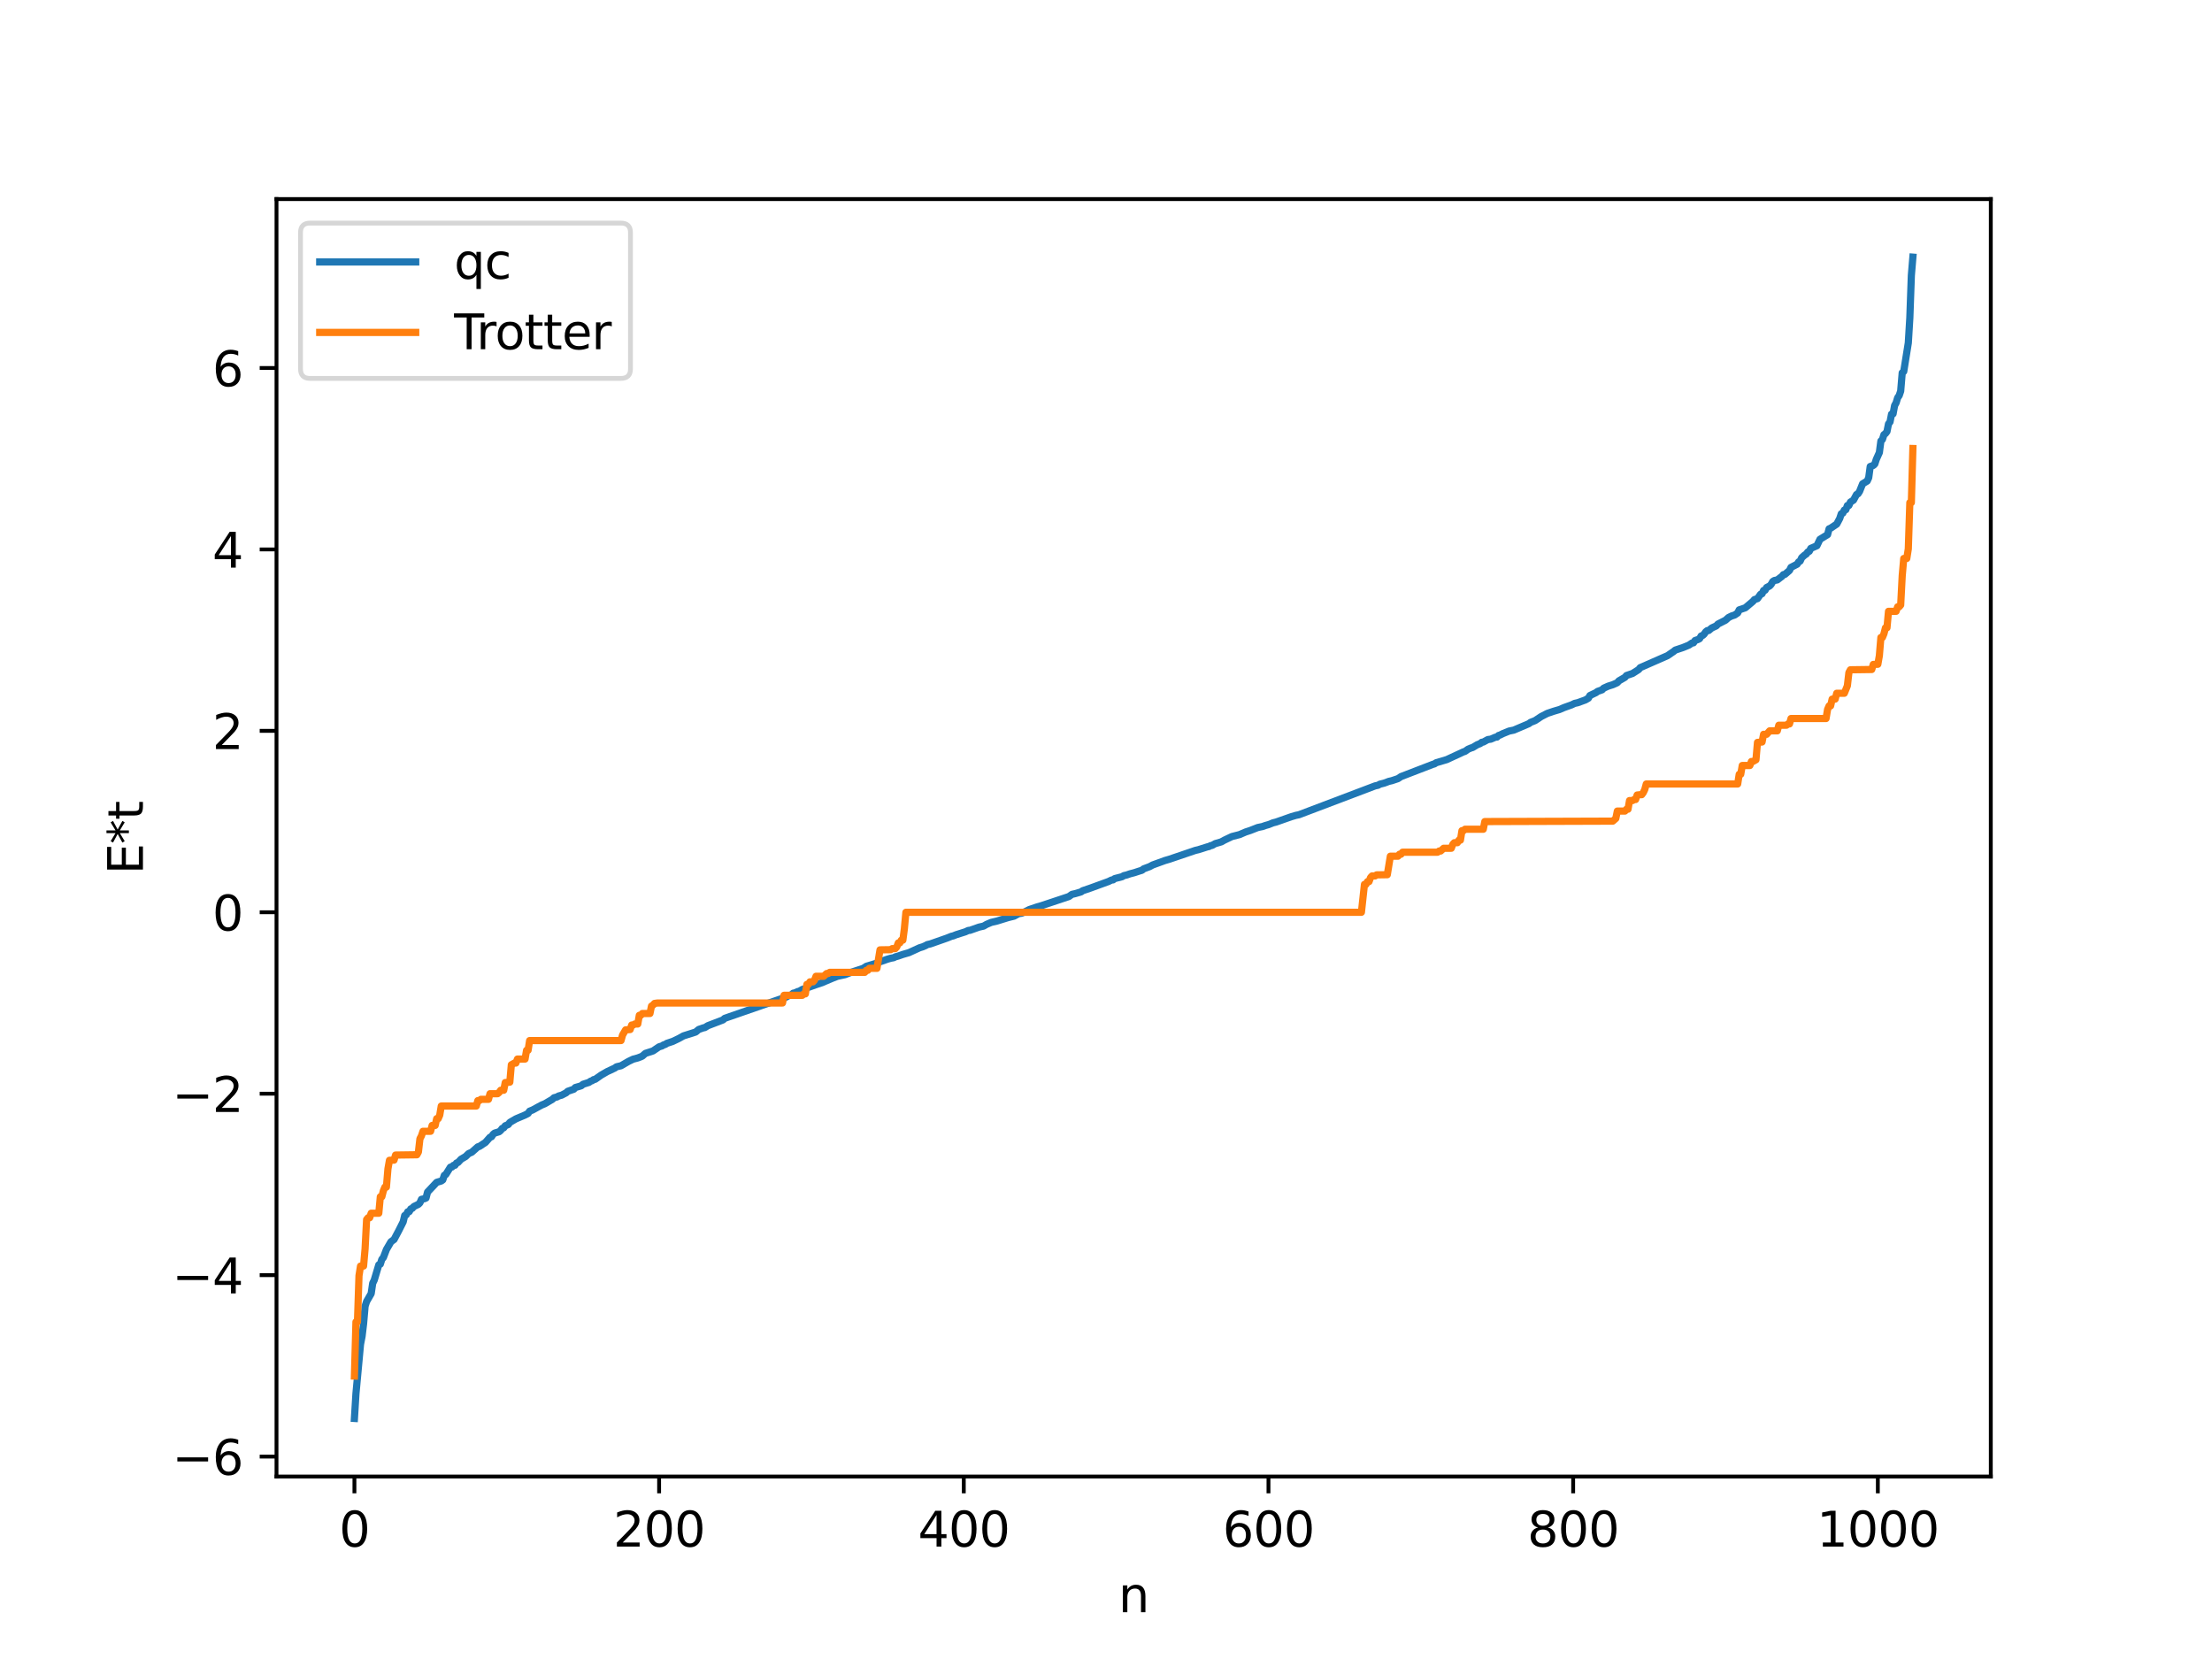 <?xml version="1.0" encoding="utf-8" standalone="no"?>
<!DOCTYPE svg PUBLIC "-//W3C//DTD SVG 1.1//EN"
  "http://www.w3.org/Graphics/SVG/1.1/DTD/svg11.dtd">
<svg xmlns:xlink="http://www.w3.org/1999/xlink" width="460.8pt" height="345.6pt" viewBox="0 0 460.8 345.6" xmlns="http://www.w3.org/2000/svg" version="1.1">
 <defs>
  <style type="text/css">*{stroke-linejoin: round; stroke-linecap: butt}</style>
 </defs>
 <g id="figure_1">
  <g id="patch_1">
   <path d="M 0 345.6 
L 460.8 345.6 
L 460.8 0 
L 0 0 
z
" style="fill: #ffffff"/>
  </g>
  <g id="axes_1">
   <g id="patch_2">
    <path d="M 57.6 307.584 
L 414.72 307.584 
L 414.72 41.472 
L 57.6 41.472 
z
" style="fill: #ffffff"/>
   </g>
   <g id="matplotlib.axis_1">
    <g id="xtick_1">
     <g id="line2d_1">
      <defs>
       <path id="mfed2158d22" d="M 0 0 
L 0 3.5 
" style="stroke: #000000; stroke-width: 0.8"/>
      </defs>
      <g>
       <use xlink:href="#mfed2158d22" x="73.833" y="307.584" style="stroke: #000000; stroke-width: 0.8"/>
      </g>
     </g>
     <g id="text_1">
      <!-- 0 -->
      <g transform="translate(70.651 322.182) scale(0.1 -0.1)">
       <defs>
        <path id="DejaVuSans-30" d="M 2034 4250 
Q 1547 4250 1301 3770 
Q 1056 3291 1056 2328 
Q 1056 1369 1301 889 
Q 1547 409 2034 409 
Q 2525 409 2770 889 
Q 3016 1369 3016 2328 
Q 3016 3291 2770 3770 
Q 2525 4250 2034 4250 
z
M 2034 4750 
Q 2819 4750 3233 4129 
Q 3647 3509 3647 2328 
Q 3647 1150 3233 529 
Q 2819 -91 2034 -91 
Q 1250 -91 836 529 
Q 422 1150 422 2328 
Q 422 3509 836 4129 
Q 1250 4750 2034 4750 
z
" transform="scale(0.016)"/>
       </defs>
       <use xlink:href="#DejaVuSans-30"/>
      </g>
     </g>
    </g>
    <g id="xtick_2">
     <g id="line2d_2">
      <g>
       <use xlink:href="#mfed2158d22" x="137.304" y="307.584" style="stroke: #000000; stroke-width: 0.8"/>
      </g>
     </g>
     <g id="text_2">
      <!-- 200 -->
      <g transform="translate(127.76 322.182) scale(0.1 -0.1)">
       <defs>
        <path id="DejaVuSans-32" d="M 1228 531 
L 3431 531 
L 3431 0 
L 469 0 
L 469 531 
Q 828 903 1448 1529 
Q 2069 2156 2228 2338 
Q 2531 2678 2651 2914 
Q 2772 3150 2772 3378 
Q 2772 3750 2511 3984 
Q 2250 4219 1831 4219 
Q 1534 4219 1204 4116 
Q 875 4013 500 3803 
L 500 4441 
Q 881 4594 1212 4672 
Q 1544 4750 1819 4750 
Q 2544 4750 2975 4387 
Q 3406 4025 3406 3419 
Q 3406 3131 3298 2873 
Q 3191 2616 2906 2266 
Q 2828 2175 2409 1742 
Q 1991 1309 1228 531 
z
" transform="scale(0.016)"/>
       </defs>
       <use xlink:href="#DejaVuSans-32"/>
       <use xlink:href="#DejaVuSans-30" x="63.623"/>
       <use xlink:href="#DejaVuSans-30" x="127.246"/>
      </g>
     </g>
    </g>
    <g id="xtick_3">
     <g id="line2d_3">
      <g>
       <use xlink:href="#mfed2158d22" x="200.775" y="307.584" style="stroke: #000000; stroke-width: 0.8"/>
      </g>
     </g>
     <g id="text_3">
      <!-- 400 -->
      <g transform="translate(191.231 322.182) scale(0.1 -0.1)">
       <defs>
        <path id="DejaVuSans-34" d="M 2419 4116 
L 825 1625 
L 2419 1625 
L 2419 4116 
z
M 2253 4666 
L 3047 4666 
L 3047 1625 
L 3713 1625 
L 3713 1100 
L 3047 1100 
L 3047 0 
L 2419 0 
L 2419 1100 
L 313 1100 
L 313 1709 
L 2253 4666 
z
" transform="scale(0.016)"/>
       </defs>
       <use xlink:href="#DejaVuSans-34"/>
       <use xlink:href="#DejaVuSans-30" x="63.623"/>
       <use xlink:href="#DejaVuSans-30" x="127.246"/>
      </g>
     </g>
    </g>
    <g id="xtick_4">
     <g id="line2d_4">
      <g>
       <use xlink:href="#mfed2158d22" x="264.246" y="307.584" style="stroke: #000000; stroke-width: 0.8"/>
      </g>
     </g>
     <g id="text_4">
      <!-- 600 -->
      <g transform="translate(254.702 322.182) scale(0.1 -0.1)">
       <defs>
        <path id="DejaVuSans-36" d="M 2113 2584 
Q 1688 2584 1439 2293 
Q 1191 2003 1191 1497 
Q 1191 994 1439 701 
Q 1688 409 2113 409 
Q 2538 409 2786 701 
Q 3034 994 3034 1497 
Q 3034 2003 2786 2293 
Q 2538 2584 2113 2584 
z
M 3366 4563 
L 3366 3988 
Q 3128 4100 2886 4159 
Q 2644 4219 2406 4219 
Q 1781 4219 1451 3797 
Q 1122 3375 1075 2522 
Q 1259 2794 1537 2939 
Q 1816 3084 2150 3084 
Q 2853 3084 3261 2657 
Q 3669 2231 3669 1497 
Q 3669 778 3244 343 
Q 2819 -91 2113 -91 
Q 1303 -91 875 529 
Q 447 1150 447 2328 
Q 447 3434 972 4092 
Q 1497 4750 2381 4750 
Q 2619 4750 2861 4703 
Q 3103 4656 3366 4563 
z
" transform="scale(0.016)"/>
       </defs>
       <use xlink:href="#DejaVuSans-36"/>
       <use xlink:href="#DejaVuSans-30" x="63.623"/>
       <use xlink:href="#DejaVuSans-30" x="127.246"/>
      </g>
     </g>
    </g>
    <g id="xtick_5">
     <g id="line2d_5">
      <g>
       <use xlink:href="#mfed2158d22" x="327.717" y="307.584" style="stroke: #000000; stroke-width: 0.8"/>
      </g>
     </g>
     <g id="text_5">
      <!-- 800 -->
      <g transform="translate(318.173 322.182) scale(0.1 -0.1)">
       <defs>
        <path id="DejaVuSans-38" d="M 2034 2216 
Q 1584 2216 1326 1975 
Q 1069 1734 1069 1313 
Q 1069 891 1326 650 
Q 1584 409 2034 409 
Q 2484 409 2743 651 
Q 3003 894 3003 1313 
Q 3003 1734 2745 1975 
Q 2488 2216 2034 2216 
z
M 1403 2484 
Q 997 2584 770 2862 
Q 544 3141 544 3541 
Q 544 4100 942 4425 
Q 1341 4750 2034 4750 
Q 2731 4750 3128 4425 
Q 3525 4100 3525 3541 
Q 3525 3141 3298 2862 
Q 3072 2584 2669 2484 
Q 3125 2378 3379 2068 
Q 3634 1759 3634 1313 
Q 3634 634 3220 271 
Q 2806 -91 2034 -91 
Q 1263 -91 848 271 
Q 434 634 434 1313 
Q 434 1759 690 2068 
Q 947 2378 1403 2484 
z
M 1172 3481 
Q 1172 3119 1398 2916 
Q 1625 2713 2034 2713 
Q 2441 2713 2670 2916 
Q 2900 3119 2900 3481 
Q 2900 3844 2670 4047 
Q 2441 4250 2034 4250 
Q 1625 4250 1398 4047 
Q 1172 3844 1172 3481 
z
" transform="scale(0.016)"/>
       </defs>
       <use xlink:href="#DejaVuSans-38"/>
       <use xlink:href="#DejaVuSans-30" x="63.623"/>
       <use xlink:href="#DejaVuSans-30" x="127.246"/>
      </g>
     </g>
    </g>
    <g id="xtick_6">
     <g id="line2d_6">
      <g>
       <use xlink:href="#mfed2158d22" x="391.188" y="307.584" style="stroke: #000000; stroke-width: 0.8"/>
      </g>
     </g>
     <g id="text_6">
      <!-- 1000 -->
      <g transform="translate(378.463 322.182) scale(0.1 -0.1)">
       <defs>
        <path id="DejaVuSans-31" d="M 794 531 
L 1825 531 
L 1825 4091 
L 703 3866 
L 703 4441 
L 1819 4666 
L 2450 4666 
L 2450 531 
L 3481 531 
L 3481 0 
L 794 0 
L 794 531 
z
" transform="scale(0.016)"/>
       </defs>
       <use xlink:href="#DejaVuSans-31"/>
       <use xlink:href="#DejaVuSans-30" x="63.623"/>
       <use xlink:href="#DejaVuSans-30" x="127.246"/>
       <use xlink:href="#DejaVuSans-30" x="190.869"/>
      </g>
     </g>
    </g>
    <g id="text_7">
     <!-- n -->
     <g transform="translate(232.991 335.861) scale(0.1 -0.1)">
      <defs>
       <path id="DejaVuSans-6e" d="M 3513 2113 
L 3513 0 
L 2938 0 
L 2938 2094 
Q 2938 2591 2744 2837 
Q 2550 3084 2163 3084 
Q 1697 3084 1428 2787 
Q 1159 2491 1159 1978 
L 1159 0 
L 581 0 
L 581 3500 
L 1159 3500 
L 1159 2956 
Q 1366 3272 1645 3428 
Q 1925 3584 2291 3584 
Q 2894 3584 3203 3211 
Q 3513 2838 3513 2113 
z
" transform="scale(0.016)"/>
      </defs>
      <use xlink:href="#DejaVuSans-6e"/>
     </g>
    </g>
   </g>
   <g id="matplotlib.axis_2">
    <g id="ytick_1">
     <g id="line2d_7">
      <defs>
       <path id="me933f37eee" d="M 0 0 
L -3.5 0 
" style="stroke: #000000; stroke-width: 0.8"/>
      </defs>
      <g>
       <use xlink:href="#me933f37eee" x="57.6" y="303.431" style="stroke: #000000; stroke-width: 0.8"/>
      </g>
     </g>
     <g id="text_8">
      <!-- −6 -->
      <g transform="translate(35.858 307.231) scale(0.1 -0.1)">
       <defs>
        <path id="DejaVuSans-2212" d="M 678 2272 
L 4684 2272 
L 4684 1741 
L 678 1741 
L 678 2272 
z
" transform="scale(0.016)"/>
       </defs>
       <use xlink:href="#DejaVuSans-2212"/>
       <use xlink:href="#DejaVuSans-36" x="83.789"/>
      </g>
     </g>
    </g>
    <g id="ytick_2">
     <g id="line2d_8">
      <g>
       <use xlink:href="#me933f37eee" x="57.6" y="265.636" style="stroke: #000000; stroke-width: 0.8"/>
      </g>
     </g>
     <g id="text_9">
      <!-- −4 -->
      <g transform="translate(35.858 269.435) scale(0.1 -0.1)">
       <use xlink:href="#DejaVuSans-2212"/>
       <use xlink:href="#DejaVuSans-34" x="83.789"/>
      </g>
     </g>
    </g>
    <g id="ytick_3">
     <g id="line2d_9">
      <g>
       <use xlink:href="#me933f37eee" x="57.6" y="227.84" style="stroke: #000000; stroke-width: 0.8"/>
      </g>
     </g>
     <g id="text_10">
      <!-- −2 -->
      <g transform="translate(35.858 231.639) scale(0.1 -0.1)">
       <use xlink:href="#DejaVuSans-2212"/>
       <use xlink:href="#DejaVuSans-32" x="83.789"/>
      </g>
     </g>
    </g>
    <g id="ytick_4">
     <g id="line2d_10">
      <g>
       <use xlink:href="#me933f37eee" x="57.6" y="190.044" style="stroke: #000000; stroke-width: 0.8"/>
      </g>
     </g>
     <g id="text_11">
      <!-- 0 -->
      <g transform="translate(44.237 193.843) scale(0.1 -0.1)">
       <use xlink:href="#DejaVuSans-30"/>
      </g>
     </g>
    </g>
    <g id="ytick_5">
     <g id="line2d_11">
      <g>
       <use xlink:href="#me933f37eee" x="57.6" y="152.248" style="stroke: #000000; stroke-width: 0.8"/>
      </g>
     </g>
     <g id="text_12">
      <!-- 2 -->
      <g transform="translate(44.237 156.047) scale(0.1 -0.1)">
       <use xlink:href="#DejaVuSans-32"/>
      </g>
     </g>
    </g>
    <g id="ytick_6">
     <g id="line2d_12">
      <g>
       <use xlink:href="#me933f37eee" x="57.6" y="114.452" style="stroke: #000000; stroke-width: 0.8"/>
      </g>
     </g>
     <g id="text_13">
      <!-- 4 -->
      <g transform="translate(44.237 118.252) scale(0.1 -0.1)">
       <use xlink:href="#DejaVuSans-34"/>
      </g>
     </g>
    </g>
    <g id="ytick_7">
     <g id="line2d_13">
      <g>
       <use xlink:href="#me933f37eee" x="57.6" y="76.657" style="stroke: #000000; stroke-width: 0.8"/>
      </g>
     </g>
     <g id="text_14">
      <!-- 6 -->
      <g transform="translate(44.237 80.456) scale(0.1 -0.1)">
       <use xlink:href="#DejaVuSans-36"/>
      </g>
     </g>
    </g>
    <g id="text_15">
     <!-- E*t -->
     <g transform="translate(29.778 182.148) rotate(-90) scale(0.1 -0.1)">
      <defs>
       <path id="DejaVuSans-45" d="M 628 4666 
L 3578 4666 
L 3578 4134 
L 1259 4134 
L 1259 2753 
L 3481 2753 
L 3481 2222 
L 1259 2222 
L 1259 531 
L 3634 531 
L 3634 0 
L 628 0 
L 628 4666 
z
" transform="scale(0.016)"/>
       <path id="DejaVuSans-2a" d="M 3009 3897 
L 1888 3291 
L 3009 2681 
L 2828 2375 
L 1778 3009 
L 1778 1831 
L 1422 1831 
L 1422 3009 
L 372 2375 
L 191 2681 
L 1313 3291 
L 191 3897 
L 372 4206 
L 1422 3572 
L 1422 4750 
L 1778 4750 
L 1778 3572 
L 2828 4206 
L 3009 3897 
z
" transform="scale(0.016)"/>
       <path id="DejaVuSans-74" d="M 1172 4494 
L 1172 3500 
L 2356 3500 
L 2356 3053 
L 1172 3053 
L 1172 1153 
Q 1172 725 1289 603 
Q 1406 481 1766 481 
L 2356 481 
L 2356 0 
L 1766 0 
Q 1100 0 847 248 
Q 594 497 594 1153 
L 594 3053 
L 172 3053 
L 172 3500 
L 594 3500 
L 594 4494 
L 1172 4494 
z
" transform="scale(0.016)"/>
      </defs>
      <use xlink:href="#DejaVuSans-45"/>
      <use xlink:href="#DejaVuSans-2a" x="63.184"/>
      <use xlink:href="#DejaVuSans-74" x="113.184"/>
     </g>
    </g>
   </g>
   <g id="line2d_14">
    <path d="M 73.833 295.488 
L 74.15 290.335 
L 75.102 280.035 
L 75.42 278.399 
L 75.737 275.76 
L 76.054 272.107 
L 76.372 271.122 
L 77.324 269.474 
L 77.641 267.32 
L 77.958 266.676 
L 78.91 263.485 
L 79.228 263.343 
L 79.545 262.341 
L 79.862 261.973 
L 80.497 260.304 
L 81.132 259.215 
L 81.449 258.67 
L 82.084 258.215 
L 83.036 256.424 
L 83.988 254.536 
L 84.305 253.213 
L 84.623 253.073 
L 84.94 252.44 
L 85.258 252.402 
L 85.575 251.833 
L 85.892 251.714 
L 86.21 251.343 
L 87.162 250.885 
L 87.479 250.564 
L 87.796 249.841 
L 88.431 249.711 
L 88.748 249.57 
L 89.066 248.331 
L 90.97 246.303 
L 91.922 246.022 
L 92.239 245.791 
L 92.557 244.847 
L 92.874 244.664 
L 93.826 243.138 
L 94.143 243.117 
L 94.461 242.767 
L 94.778 242.746 
L 95.096 242.282 
L 95.413 242.159 
L 96.048 241.484 
L 97 240.922 
L 97.634 240.304 
L 98.269 240.034 
L 99.539 238.904 
L 99.856 238.831 
L 100.491 238.409 
L 101.125 237.993 
L 102.077 236.913 
L 102.395 236.81 
L 102.712 236.314 
L 103.029 236.048 
L 103.981 235.762 
L 104.299 235.488 
L 104.616 235.068 
L 104.934 234.952 
L 105.251 234.522 
L 105.886 234.254 
L 106.203 233.821 
L 107.472 233.082 
L 109.377 232.277 
L 110.011 231.945 
L 110.329 231.476 
L 110.963 231.222 
L 112.233 230.524 
L 112.867 230.187 
L 113.502 229.93 
L 115.089 228.996 
L 115.406 228.683 
L 116.041 228.517 
L 116.358 228.32 
L 116.993 228.147 
L 117.945 227.65 
L 118.262 227.341 
L 119.532 226.904 
L 119.849 226.551 
L 120.801 226.275 
L 121.119 226.169 
L 121.436 225.878 
L 122.705 225.479 
L 123.023 225.235 
L 123.34 225.137 
L 123.658 224.906 
L 123.975 224.849 
L 125.244 223.958 
L 126.514 223.224 
L 128.1 222.483 
L 128.418 222.237 
L 129.37 222.016 
L 130.957 221.094 
L 131.909 220.641 
L 132.861 220.389 
L 133.496 220.148 
L 133.813 220.001 
L 134.448 219.44 
L 136.034 218.928 
L 137.304 218.068 
L 137.939 217.877 
L 138.256 217.653 
L 138.573 217.591 
L 138.891 217.361 
L 140.16 216.936 
L 141.429 216.327 
L 142.381 215.794 
L 144.92 214.99 
L 145.555 214.457 
L 146.507 214.125 
L 146.824 214.066 
L 147.459 213.672 
L 150.633 212.457 
L 150.95 212.145 
L 163.327 207.851 
L 163.644 207.772 
L 164.279 207.419 
L 164.914 207.227 
L 165.231 206.902 
L 165.548 206.845 
L 166.183 206.557 
L 166.5 206.492 
L 167.135 206.12 
L 168.087 205.798 
L 169.991 205.125 
L 171.261 204.705 
L 171.896 204.427 
L 173.482 203.758 
L 174.434 203.385 
L 176.021 203.046 
L 176.656 202.798 
L 177.291 202.556 
L 177.925 202.349 
L 179.829 201.719 
L 180.464 201.299 
L 182.686 200.633 
L 183.32 200.36 
L 184.907 199.806 
L 185.542 199.625 
L 186.177 199.507 
L 186.494 199.336 
L 187.129 199.158 
L 188.081 198.823 
L 189.35 198.456 
L 191.572 197.436 
L 192.206 197.243 
L 192.841 196.97 
L 193.158 196.78 
L 193.793 196.638 
L 197.284 195.414 
L 198.236 195.034 
L 198.553 194.974 
L 199.188 194.717 
L 201.092 194.115 
L 201.727 193.825 
L 202.044 193.808 
L 203.948 193.137 
L 204.9 192.921 
L 205.535 192.557 
L 206.487 192.15 
L 207.757 191.85 
L 209.978 191.16 
L 211.248 190.848 
L 212.2 190.332 
L 212.834 190.238 
L 213.786 189.802 
L 214.421 189.476 
L 216.008 188.938 
L 216.96 188.665 
L 222.672 186.765 
L 223.307 186.309 
L 223.942 186.169 
L 225.211 185.795 
L 225.529 185.559 
L 227.115 185.02 
L 230.924 183.633 
L 231.558 183.323 
L 231.876 183.293 
L 232.193 183.035 
L 233.78 182.626 
L 234.097 182.416 
L 234.732 182.267 
L 235.367 182.043 
L 236.319 181.792 
L 237.271 181.478 
L 237.905 181.283 
L 238.223 181.008 
L 239.492 180.532 
L 240.127 180.188 
L 242.666 179.266 
L 243.618 178.988 
L 249.013 177.154 
L 249.648 177.006 
L 251.552 176.405 
L 251.869 176.345 
L 252.186 176.161 
L 252.504 176.112 
L 253.139 175.749 
L 254.408 175.377 
L 255.043 175.025 
L 256.629 174.269 
L 258.216 173.864 
L 259.486 173.319 
L 260.438 173.007 
L 262.024 172.385 
L 262.977 172.189 
L 263.611 171.965 
L 264.246 171.787 
L 265.198 171.408 
L 265.833 171.25 
L 269.006 170.135 
L 269.958 169.853 
L 270.593 169.727 
L 286.461 163.713 
L 287.096 163.578 
L 287.413 163.372 
L 288.365 163.133 
L 289.317 162.777 
L 289.952 162.63 
L 291.221 162.204 
L 291.856 161.779 
L 298.52 159.213 
L 298.838 159.13 
L 299.155 158.899 
L 301.377 158.243 
L 304.867 156.625 
L 305.185 156.53 
L 305.82 156.078 
L 306.454 155.81 
L 306.772 155.721 
L 307.724 155.148 
L 308.358 154.897 
L 308.676 154.631 
L 308.993 154.588 
L 309.945 154.064 
L 310.58 153.976 
L 311.532 153.562 
L 311.849 153.547 
L 312.167 153.217 
L 312.484 153.121 
L 313.119 152.804 
L 314.388 152.291 
L 315.34 152.097 
L 318.514 150.741 
L 318.831 150.489 
L 319.783 150.116 
L 321.053 149.273 
L 322.322 148.618 
L 323.591 148.186 
L 324.861 147.81 
L 325.813 147.401 
L 327.4 146.833 
L 328.034 146.526 
L 328.669 146.388 
L 330.256 145.811 
L 330.891 145.445 
L 331.208 144.891 
L 332.477 144.286 
L 332.795 144.038 
L 333.747 143.702 
L 334.064 143.365 
L 335.016 142.937 
L 335.968 142.638 
L 336.603 142.361 
L 336.92 142.209 
L 337.238 141.836 
L 338.507 141.103 
L 338.824 140.725 
L 340.094 140.291 
L 341.363 139.485 
L 341.681 139.087 
L 347.393 136.578 
L 348.028 136.137 
L 348.662 135.709 
L 348.98 135.432 
L 350.567 134.905 
L 351.519 134.517 
L 351.836 134.385 
L 352.471 133.952 
L 352.788 133.912 
L 353.105 133.435 
L 353.74 133.216 
L 354.058 133.045 
L 354.375 132.492 
L 354.692 132.386 
L 355.01 132.087 
L 355.327 131.628 
L 355.644 131.372 
L 355.962 131.343 
L 356.596 130.811 
L 357.548 130.377 
L 357.866 130.012 
L 359.453 129.203 
L 360.087 128.639 
L 360.722 128.322 
L 361.357 128.12 
L 361.991 127.689 
L 362.309 127.043 
L 363.578 126.619 
L 365.165 125.28 
L 365.482 124.902 
L 366.117 124.7 
L 366.752 123.804 
L 367.069 123.686 
L 367.386 123.003 
L 367.704 122.955 
L 368.021 122.386 
L 368.656 122.065 
L 368.973 121.717 
L 369.291 121.154 
L 369.608 120.936 
L 370.243 120.81 
L 370.877 120.316 
L 371.195 120.085 
L 371.512 119.708 
L 371.829 119.652 
L 372.781 118.838 
L 373.099 118.194 
L 374.368 117.538 
L 374.686 117.052 
L 375.003 116.883 
L 375.32 116.185 
L 375.955 115.62 
L 376.272 115.428 
L 376.59 114.989 
L 376.907 114.849 
L 377.224 114.238 
L 378.494 113.688 
L 379.129 112.353 
L 380.715 111.374 
L 381.033 110.159 
L 381.35 110.034 
L 382.62 109.181 
L 383.254 107.996 
L 383.572 107.026 
L 383.889 106.897 
L 384.206 106.254 
L 384.524 106.18 
L 384.841 105.312 
L 385.158 105.301 
L 385.476 104.59 
L 386.11 104.194 
L 386.745 103.019 
L 387.062 102.858 
L 387.38 102.369 
L 388.015 100.784 
L 388.967 100.213 
L 389.284 99.523 
L 389.601 97.18 
L 390.236 96.963 
L 390.553 96.654 
L 390.871 95.683 
L 391.505 94.274 
L 391.823 91.874 
L 392.14 91.55 
L 392.458 90.548 
L 392.775 90.313 
L 393.092 89.893 
L 393.41 88.309 
L 393.727 87.89 
L 394.044 86.264 
L 394.362 86.212 
L 394.679 84.486 
L 394.996 83.908 
L 395.314 82.855 
L 395.631 82.406 
L 395.948 81.471 
L 396.266 77.661 
L 396.583 77.386 
L 397.535 71.432 
L 397.853 66.206 
L 398.17 57.38 
L 398.487 53.568 
L 398.487 53.568 
" clip-path="url(#p4e48464395)" style="fill: none; stroke: #1f77b4; stroke-width: 1.5; stroke-linecap: square"/>
   </g>
   <g id="line2d_15">
    <path d="M 73.833 286.658 
L 74.15 275.384 
L 74.467 275.384 
L 74.785 265.747 
L 75.102 263.745 
L 75.737 263.745 
L 76.054 260.14 
L 76.372 254.053 
L 76.689 253.679 
L 77.006 253.679 
L 77.324 252.737 
L 78.91 252.737 
L 79.228 249.304 
L 79.545 249.304 
L 79.862 248.06 
L 80.18 247.292 
L 80.497 247.292 
L 80.815 243.495 
L 81.132 241.708 
L 82.084 241.677 
L 82.401 240.619 
L 86.844 240.559 
L 87.162 239.98 
L 87.479 237.228 
L 87.796 236.62 
L 88.114 235.667 
L 89.7 235.667 
L 90.018 234.45 
L 90.653 234.45 
L 90.97 233.037 
L 91.287 233.037 
L 91.605 232.3 
L 91.922 230.406 
L 99.221 230.406 
L 99.539 229.277 
L 99.856 229.277 
L 100.173 229.01 
L 101.76 229.01 
L 102.077 227.84 
L 103.664 227.84 
L 103.981 227.576 
L 104.299 227.12 
L 104.934 227.12 
L 105.251 225.515 
L 106.203 225.434 
L 106.52 221.813 
L 107.155 221.455 
L 107.472 221.455 
L 107.79 220.621 
L 109.377 220.621 
L 109.694 218.791 
L 110.011 218.791 
L 110.329 216.77 
L 129.37 216.77 
L 129.687 215.621 
L 130.322 214.54 
L 131.274 214.471 
L 131.591 213.532 
L 131.909 213.532 
L 132.226 213.317 
L 132.861 213.317 
L 133.178 211.508 
L 133.496 211.508 
L 133.813 211.129 
L 135.4 211.129 
L 135.717 209.586 
L 136.034 209.378 
L 136.352 209.03 
L 136.986 208.942 
L 163.01 208.942 
L 163.327 207.341 
L 167.135 207.341 
L 167.453 207.048 
L 167.77 207.048 
L 168.087 205.066 
L 168.405 205.066 
L 168.722 204.537 
L 169.357 204.537 
L 169.674 204.196 
L 169.991 203.378 
L 171.578 203.378 
L 172.213 202.802 
L 172.53 202.802 
L 172.848 202.557 
L 180.147 202.557 
L 180.464 202.136 
L 180.781 202.136 
L 181.099 201.723 
L 182.686 201.723 
L 183.32 197.872 
L 185.542 197.837 
L 185.859 197.614 
L 186.494 197.614 
L 186.811 197.276 
L 187.129 196.429 
L 187.446 196.429 
L 187.763 195.855 
L 188.081 195.855 
L 188.398 193.46 
L 188.715 190.044 
L 283.605 190.044 
L 284.239 184.233 
L 284.557 184.233 
L 284.874 183.659 
L 285.191 183.659 
L 285.509 182.812 
L 285.826 182.474 
L 286.461 182.474 
L 286.778 182.25 
L 289 182.216 
L 289.634 178.364 
L 291.221 178.364 
L 291.539 177.952 
L 291.856 177.952 
L 292.173 177.531 
L 299.472 177.531 
L 299.79 177.286 
L 300.107 177.286 
L 300.742 176.71 
L 302.329 176.71 
L 302.646 175.892 
L 302.963 175.551 
L 303.598 175.551 
L 303.915 175.022 
L 304.233 175.022 
L 304.55 173.04 
L 304.867 173.04 
L 305.185 172.747 
L 308.993 172.747 
L 309.31 171.146 
L 335.968 171.058 
L 336.603 170.502 
L 336.92 168.959 
L 338.507 168.959 
L 338.824 168.58 
L 339.142 168.58 
L 339.459 166.771 
L 340.094 166.771 
L 340.411 166.556 
L 340.729 166.556 
L 341.046 165.617 
L 341.681 165.548 
L 341.998 165.548 
L 342.315 165.129 
L 342.633 164.467 
L 342.95 163.318 
L 361.991 163.318 
L 362.309 161.297 
L 362.626 161.297 
L 362.943 159.467 
L 364.53 159.467 
L 364.848 158.633 
L 365.165 158.633 
L 365.8 158.275 
L 366.117 154.654 
L 367.069 154.573 
L 367.386 152.968 
L 368.021 152.968 
L 368.656 152.248 
L 370.243 152.248 
L 370.56 151.078 
L 372.147 151.078 
L 372.464 150.811 
L 372.781 150.811 
L 373.099 149.682 
L 380.398 149.682 
L 380.715 147.788 
L 381.033 147.051 
L 381.35 147.051 
L 381.667 145.638 
L 382.302 145.638 
L 382.62 144.42 
L 384.206 144.42 
L 384.841 142.86 
L 385.158 140.108 
L 385.476 139.529 
L 389.919 139.469 
L 390.236 138.411 
L 391.188 138.38 
L 391.505 136.593 
L 391.823 132.795 
L 392.14 132.795 
L 392.458 132.027 
L 392.775 130.784 
L 393.092 130.784 
L 393.41 127.35 
L 394.996 127.35 
L 395.314 126.409 
L 395.631 126.409 
L 395.948 126.035 
L 396.266 119.948 
L 396.583 116.342 
L 397.218 116.342 
L 397.535 114.341 
L 397.853 104.704 
L 398.17 104.704 
L 398.487 93.43 
L 398.487 93.43 
" clip-path="url(#p4e48464395)" style="fill: none; stroke: #ff7f0e; stroke-width: 1.5; stroke-linecap: square"/>
   </g>
   <g id="patch_3">
    <path d="M 57.6 307.584 
L 57.6 41.472 
" style="fill: none; stroke: #000000; stroke-width: 0.8; stroke-linejoin: miter; stroke-linecap: square"/>
   </g>
   <g id="patch_4">
    <path d="M 414.72 307.584 
L 414.72 41.472 
" style="fill: none; stroke: #000000; stroke-width: 0.8; stroke-linejoin: miter; stroke-linecap: square"/>
   </g>
   <g id="patch_5">
    <path d="M 57.6 307.584 
L 414.72 307.584 
" style="fill: none; stroke: #000000; stroke-width: 0.8; stroke-linejoin: miter; stroke-linecap: square"/>
   </g>
   <g id="patch_6">
    <path d="M 57.6 41.472 
L 414.72 41.472 
" style="fill: none; stroke: #000000; stroke-width: 0.8; stroke-linejoin: miter; stroke-linecap: square"/>
   </g>
   <g id="legend_1">
    <g id="patch_7">
     <path d="M 64.6 78.828 
L 129.342 78.828 
Q 131.342 78.828 131.342 76.828 
L 131.342 48.472 
Q 131.342 46.472 129.342 46.472 
L 64.6 46.472 
Q 62.6 46.472 62.6 48.472 
L 62.6 76.828 
Q 62.6 78.828 64.6 78.828 
z
" style="fill: #ffffff; opacity: 0.8; stroke: #cccccc; stroke-linejoin: miter"/>
    </g>
    <g id="line2d_16">
     <path d="M 66.6 54.57 
L 76.6 54.57 
L 86.6 54.57 
" style="fill: none; stroke: #1f77b4; stroke-width: 1.5; stroke-linecap: square"/>
    </g>
    <g id="text_16">
     <!-- qc -->
     <g transform="translate(94.6 58.07) scale(0.1 -0.1)">
      <defs>
       <path id="DejaVuSans-71" d="M 947 1747 
Q 947 1113 1208 752 
Q 1469 391 1925 391 
Q 2381 391 2643 752 
Q 2906 1113 2906 1747 
Q 2906 2381 2643 2742 
Q 2381 3103 1925 3103 
Q 1469 3103 1208 2742 
Q 947 2381 947 1747 
z
M 2906 525 
Q 2725 213 2448 61 
Q 2172 -91 1784 -91 
Q 1150 -91 751 415 
Q 353 922 353 1747 
Q 353 2572 751 3078 
Q 1150 3584 1784 3584 
Q 2172 3584 2448 3432 
Q 2725 3281 2906 2969 
L 2906 3500 
L 3481 3500 
L 3481 -1331 
L 2906 -1331 
L 2906 525 
z
" transform="scale(0.016)"/>
       <path id="DejaVuSans-63" d="M 3122 3366 
L 3122 2828 
Q 2878 2963 2633 3030 
Q 2388 3097 2138 3097 
Q 1578 3097 1268 2742 
Q 959 2388 959 1747 
Q 959 1106 1268 751 
Q 1578 397 2138 397 
Q 2388 397 2633 464 
Q 2878 531 3122 666 
L 3122 134 
Q 2881 22 2623 -34 
Q 2366 -91 2075 -91 
Q 1284 -91 818 406 
Q 353 903 353 1747 
Q 353 2603 823 3093 
Q 1294 3584 2113 3584 
Q 2378 3584 2631 3529 
Q 2884 3475 3122 3366 
z
" transform="scale(0.016)"/>
      </defs>
      <use xlink:href="#DejaVuSans-71"/>
      <use xlink:href="#DejaVuSans-63" x="63.477"/>
     </g>
    </g>
    <g id="line2d_17">
     <path d="M 66.6 69.249 
L 76.6 69.249 
L 86.6 69.249 
" style="fill: none; stroke: #ff7f0e; stroke-width: 1.5; stroke-linecap: square"/>
    </g>
    <g id="text_17">
     <!-- Trotter -->
     <g transform="translate(94.6 72.749) scale(0.1 -0.1)">
      <defs>
       <path id="DejaVuSans-54" d="M -19 4666 
L 3928 4666 
L 3928 4134 
L 2272 4134 
L 2272 0 
L 1638 0 
L 1638 4134 
L -19 4134 
L -19 4666 
z
" transform="scale(0.016)"/>
       <path id="DejaVuSans-72" d="M 2631 2963 
Q 2534 3019 2420 3045 
Q 2306 3072 2169 3072 
Q 1681 3072 1420 2755 
Q 1159 2438 1159 1844 
L 1159 0 
L 581 0 
L 581 3500 
L 1159 3500 
L 1159 2956 
Q 1341 3275 1631 3429 
Q 1922 3584 2338 3584 
Q 2397 3584 2469 3576 
Q 2541 3569 2628 3553 
L 2631 2963 
z
" transform="scale(0.016)"/>
       <path id="DejaVuSans-6f" d="M 1959 3097 
Q 1497 3097 1228 2736 
Q 959 2375 959 1747 
Q 959 1119 1226 758 
Q 1494 397 1959 397 
Q 2419 397 2687 759 
Q 2956 1122 2956 1747 
Q 2956 2369 2687 2733 
Q 2419 3097 1959 3097 
z
M 1959 3584 
Q 2709 3584 3137 3096 
Q 3566 2609 3566 1747 
Q 3566 888 3137 398 
Q 2709 -91 1959 -91 
Q 1206 -91 779 398 
Q 353 888 353 1747 
Q 353 2609 779 3096 
Q 1206 3584 1959 3584 
z
" transform="scale(0.016)"/>
       <path id="DejaVuSans-65" d="M 3597 1894 
L 3597 1613 
L 953 1613 
Q 991 1019 1311 708 
Q 1631 397 2203 397 
Q 2534 397 2845 478 
Q 3156 559 3463 722 
L 3463 178 
Q 3153 47 2828 -22 
Q 2503 -91 2169 -91 
Q 1331 -91 842 396 
Q 353 884 353 1716 
Q 353 2575 817 3079 
Q 1281 3584 2069 3584 
Q 2775 3584 3186 3129 
Q 3597 2675 3597 1894 
z
M 3022 2063 
Q 3016 2534 2758 2815 
Q 2500 3097 2075 3097 
Q 1594 3097 1305 2825 
Q 1016 2553 972 2059 
L 3022 2063 
z
" transform="scale(0.016)"/>
      </defs>
      <use xlink:href="#DejaVuSans-54"/>
      <use xlink:href="#DejaVuSans-72" x="46.334"/>
      <use xlink:href="#DejaVuSans-6f" x="85.197"/>
      <use xlink:href="#DejaVuSans-74" x="146.379"/>
      <use xlink:href="#DejaVuSans-74" x="185.588"/>
      <use xlink:href="#DejaVuSans-65" x="224.797"/>
      <use xlink:href="#DejaVuSans-72" x="286.32"/>
     </g>
    </g>
   </g>
  </g>
 </g>
 <defs>
  <clipPath id="p4e48464395">
   <rect x="57.6" y="41.472" width="357.12" height="266.112"/>
  </clipPath>
 </defs>
</svg>
